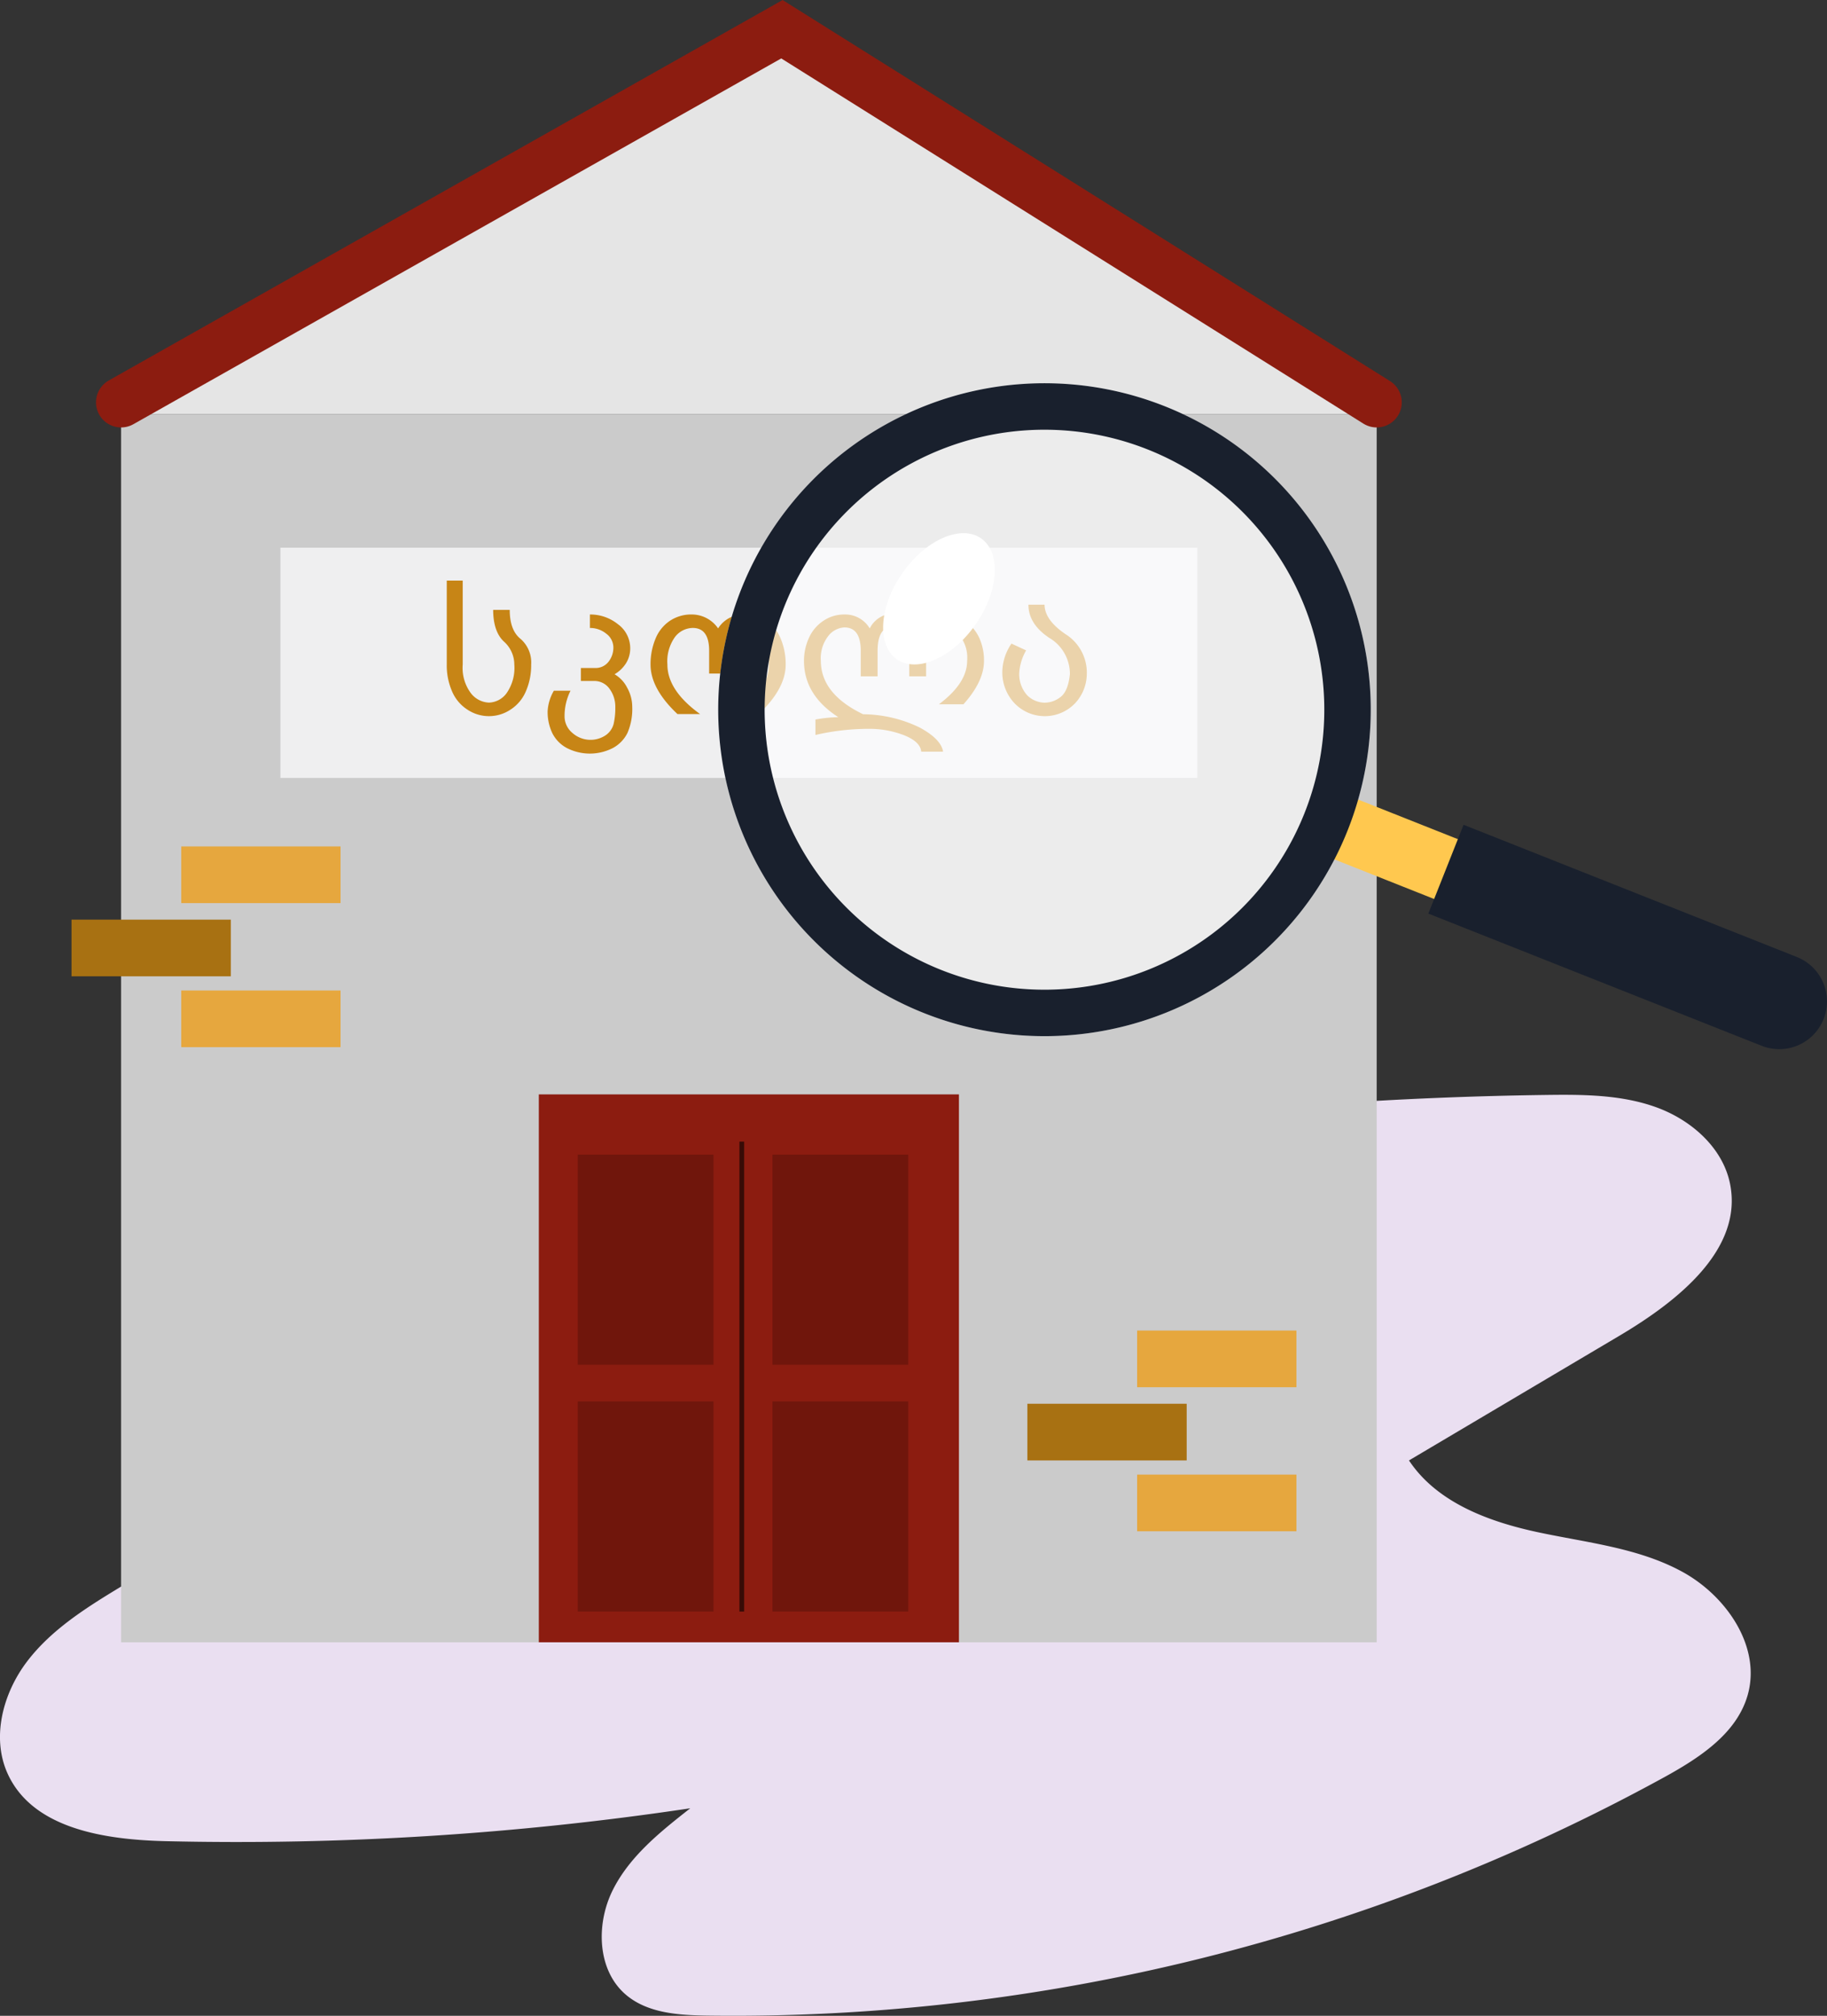 <svg xmlns="http://www.w3.org/2000/svg" width="309.356" height="341.126" viewBox="0 0 309.356 341.126"><rect x="0" y="0" width="309.356" height="341.126" fill="#333333" stroke="none"/><defs><style>.a{fill:#eadff1;}.b{fill:#cbcbcb;}.c{fill:#e5e5e5;}.d{fill:none;stroke:#8c1c10;stroke-linecap:round;stroke-miterlimit:10;stroke-width:8.494px;}.e{fill:#8c1c10;}.f,.g{fill:#380b06;}.g{opacity:0.33;}.h{fill:#fefeff;opacity:0.7;}.i{fill:#c78516;}.j{fill:#a87112;}.k{fill:#e6a73e;}.l,.o{fill:#fff;}.l{opacity:0.64;}.m{fill:#ffc84f;}.n{fill:#19202d;}</style></defs><g transform="translate(-941.666 -289.313)"><path class="a" d="M1054.872,507.264a665.106,665.106,0,0,1,148.65-18.834c6.284-.082,12.721-.048,18.626,2.1s11.266,6.847,12.472,13.014c2.177,11.13-9.019,19.876-18.778,25.655l-35.6,21.08c4.71,7.1,13.425,10.345,21.755,12.133s17.074,2.633,24.549,6.724,13.4,12.728,11.027,20.911c-1.9,6.556-8.275,10.636-14.259,13.923a328,328,0,0,1-161.926,40.259c-4.822-.072-10.048-.4-13.726-3.519-4.894-4.152-5.11-11.971-2.245-17.713s8.078-9.893,13.129-13.852a518.482,518.482,0,0,1-88.792,5.566c-10.241-.24-22.477-2.054-26.764-11.357-2.84-6.163-.83-13.7,3.289-19.09s10.027-9.086,15.831-12.6a1082.094,1082.094,0,0,1,119.756-62.677" transform="translate(0 -13.825)"/><g transform="translate(953.774 294.254)"><rect class="b" width="212.606" height="207.81" transform="translate(8.392 65.164)"/><path class="c" d="M963.738,359.572l111.9-63.142,100.708,63.142Z" transform="translate(-955.345 -294.409)"/><path class="d" d="M963.738,357.4l111.9-63.142L1176.343,357.4" transform="translate(-955.345 -294.254)"/><rect class="e" width="71.135" height="92.715" transform="translate(79.128 180.258)"/><rect class="f" width="0.799" height="79.527" transform="translate(113.097 188.251)"/><rect class="g" width="22.979" height="35.567" transform="translate(85.722 190.449)"/><rect class="g" width="22.979" height="35.567" transform="translate(118.692 190.449)"/><rect class="g" width="22.979" height="35.567" transform="translate(85.722 232.211)"/><rect class="g" width="22.979" height="35.567" transform="translate(118.692 232.211)"/><rect class="h" width="155.258" height="38.964" transform="translate(35.368 87.743)"/><g transform="translate(63.538 93.309)"><path class="i" d="M1033.776,399.677q0,3.426,1.814,4.89a5.277,5.277,0,0,1,1.814,4.364,11,11,0,0,1-.907,4.549,6.836,6.836,0,0,1-2.635,3.1,6.567,6.567,0,0,1-7.208,0,6.832,6.832,0,0,1-2.636-3.1,11,11,0,0,1-.906-4.549V394.716h2.7v14.2a7.165,7.165,0,0,0,1.4,4.875,4.063,4.063,0,0,0,3.046,1.574,3.845,3.845,0,0,0,2.969-1.574,7.466,7.466,0,0,0,1.324-4.875,5.208,5.208,0,0,0-1.782-3.9q-1.783-1.683-1.8-5.341Z" transform="translate(-1023.111 -394.716)"/><path class="i" d="M1052.961,416.579a5.064,5.064,0,0,0-.984-3.116,3.119,3.119,0,0,0-2.628-1.317h-2.217v-2.2h2.341a2.759,2.759,0,0,0,2.356-1.077,3.86,3.86,0,0,0,.806-2.364,2.915,2.915,0,0,0-1.217-2.371,4.324,4.324,0,0,0-2.752-.961v-2.279a7.437,7.437,0,0,1,4.728,1.636,5.02,5.02,0,0,1,2.093,4.054,4.783,4.783,0,0,1-.674,2.5,5.643,5.643,0,0,1-1.977,1.922,5.518,5.518,0,0,1,2.139,2.287,6.627,6.627,0,0,1,.853,3.186,10.255,10.255,0,0,1-.8,4.441,5.839,5.839,0,0,1-2.488,2.574,8.524,8.524,0,0,1-7.775,0,5.776,5.776,0,0,1-2.48-2.542,8.333,8.333,0,0,1-.783-3.7,7.758,7.758,0,0,1,1.054-3.457h2.822a9.506,9.506,0,0,0-1.008,4.31,3.644,3.644,0,0,0,1.325,2.829,4.615,4.615,0,0,0,5.635.395,3.363,3.363,0,0,0,1.341-1.891A11.793,11.793,0,0,0,1052.961,416.579Z" transform="translate(-1024.421 -395.156)"/><path class="i" d="M1067.41,403.17a3.853,3.853,0,0,0-3,1.519,7.078,7.078,0,0,0-1.294,4.666q0,4.4,5.534,8.387h-3.829q-4.557-4.294-4.558-8.371a11.174,11.174,0,0,1,.822-4.333,6.655,6.655,0,0,1,2.433-3.061,6.531,6.531,0,0,1,3.737-1.086,5.415,5.415,0,0,1,4.449,2.356,5.056,5.056,0,0,1,4.449-2.356,6.529,6.529,0,0,1,3.736,1.086,6.661,6.661,0,0,1,2.434,3.061,11.174,11.174,0,0,1,.822,4.333q0,4.076-4.557,8.371h-3.69q5.4-4,5.395-8.387a7.078,7.078,0,0,0-1.294-4.666,3.855,3.855,0,0,0-3-1.519q-2.962,0-2.962,3.875v3.845h-2.851v-3.845Q1070.186,403.171,1067.41,403.17Z" transform="translate(-1025.756 -395.156)"/><path class="i" d="M1090.175,418.66a23,23,0,0,1,3.875-.4q-5.812-3.751-5.813-9.518a9.3,9.3,0,0,1,.822-3.868,6.793,6.793,0,0,1,2.434-2.906,6.271,6.271,0,0,1,3.581-1.086,4.828,4.828,0,0,1,4.295,2.356,4.533,4.533,0,0,1,4.015-2.512,4.693,4.693,0,0,1,4.2,2.512,4.483,4.483,0,0,1,4.294-2.356,6.274,6.274,0,0,1,3.582,1.086,6.9,6.9,0,0,1,2.434,2.829,9.154,9.154,0,0,1,.821,3.945q0,3.458-3.473,7.333h-4.155q4.775-3.58,4.775-7.348a6.055,6.055,0,0,0-1.295-4.325,3.766,3.766,0,0,0-2.69-1.333q-2.96,0-2.961,3.968v4.31h-2.852v-4.31q0-4.122-2.682-4.123t-2.682,4.123v4.31h-2.851v-4.31q0-3.968-2.776-3.968a3.692,3.692,0,0,0-2.689,1.41,6.1,6.1,0,0,0-1.294,4.248q.014,5.6,7.162,9.037a22.3,22.3,0,0,1,9.58,2.249q3.628,1.967,3.953,4.077h-3.7q-.139-1.659-2.86-2.759a16.227,16.227,0,0,0-6.131-1.1,40.208,40.208,0,0,0-8.914,1.038Z" transform="translate(-1027.748 -395.144)"/><path class="i" d="M1138.7,410.871a7.381,7.381,0,0,1-1.937,4.868,7.111,7.111,0,0,1-10.356-.007,7.6,7.6,0,0,1-2.014-5.325,8.676,8.676,0,0,1,1.55-4.713l2.48,1.147a8.743,8.743,0,0,0-1.147,3.566,5.316,5.316,0,0,0,1.349,4.053,4.3,4.3,0,0,0,2.915,1.233,4.4,4.4,0,0,0,2.76-1q1.24-.985,1.534-3.822a7.068,7.068,0,0,0-3.5-6.154q-3.519-2.341-3.519-5.612h2.729q.015,2.605,3.589,5.015A7.69,7.69,0,0,1,1138.7,410.871Z" transform="translate(-1030.322 -395.029)"/></g><rect class="j" width="26.975" height="9.591" transform="translate(0 150.685)"/><rect class="k" width="26.975" height="9.591" transform="translate(18.583 162.674)"/><rect class="k" width="26.975" height="9.591" transform="translate(18.583 138.297)"/><rect class="j" width="26.975" height="9.591" transform="translate(161.852 232.61)"/><rect class="k" width="26.975" height="9.591" transform="translate(180.435 244.6)"/><rect class="k" width="26.975" height="9.591" transform="translate(180.435 220.222)"/></g><g transform="translate(1063.26 354.151)"><path class="l" d="M1179.195,434.378a55.245,55.245,0,1,1-30.977-71.724A55.243,55.243,0,0,1,1179.195,434.378Z" transform="translate(-1072.582 -358.742)"/><rect class="m" width="10.888" height="44.367" transform="matrix(0.369, -0.93, 0.93, 0.369, 104.068, 80.482)"/><path class="n" d="M1148.218,362.653a55.245,55.245,0,1,0,30.977,71.724A55.237,55.237,0,0,0,1148.218,362.653Zm23.668,68.823a47.382,47.382,0,1,1-26.569-61.513A47.38,47.38,0,0,1,1171.885,431.476Z" transform="translate(-1072.582 -358.742)"/><path class="n" d="M1268.991,472.077h0a8.083,8.083,0,0,1-10.494,4.533l-56.435-22.373,5.963-15.028,56.434,22.373A8.084,8.084,0,0,1,1268.991,472.077Z" transform="translate(-1081.801 -364.472)"/><ellipse class="o" cx="12.471" cy="7.571" rx="12.471" ry="7.571" transform="matrix(0.572, -0.82, 0.82, 0.572, 24.053, 42.391)"/></g></g></svg>